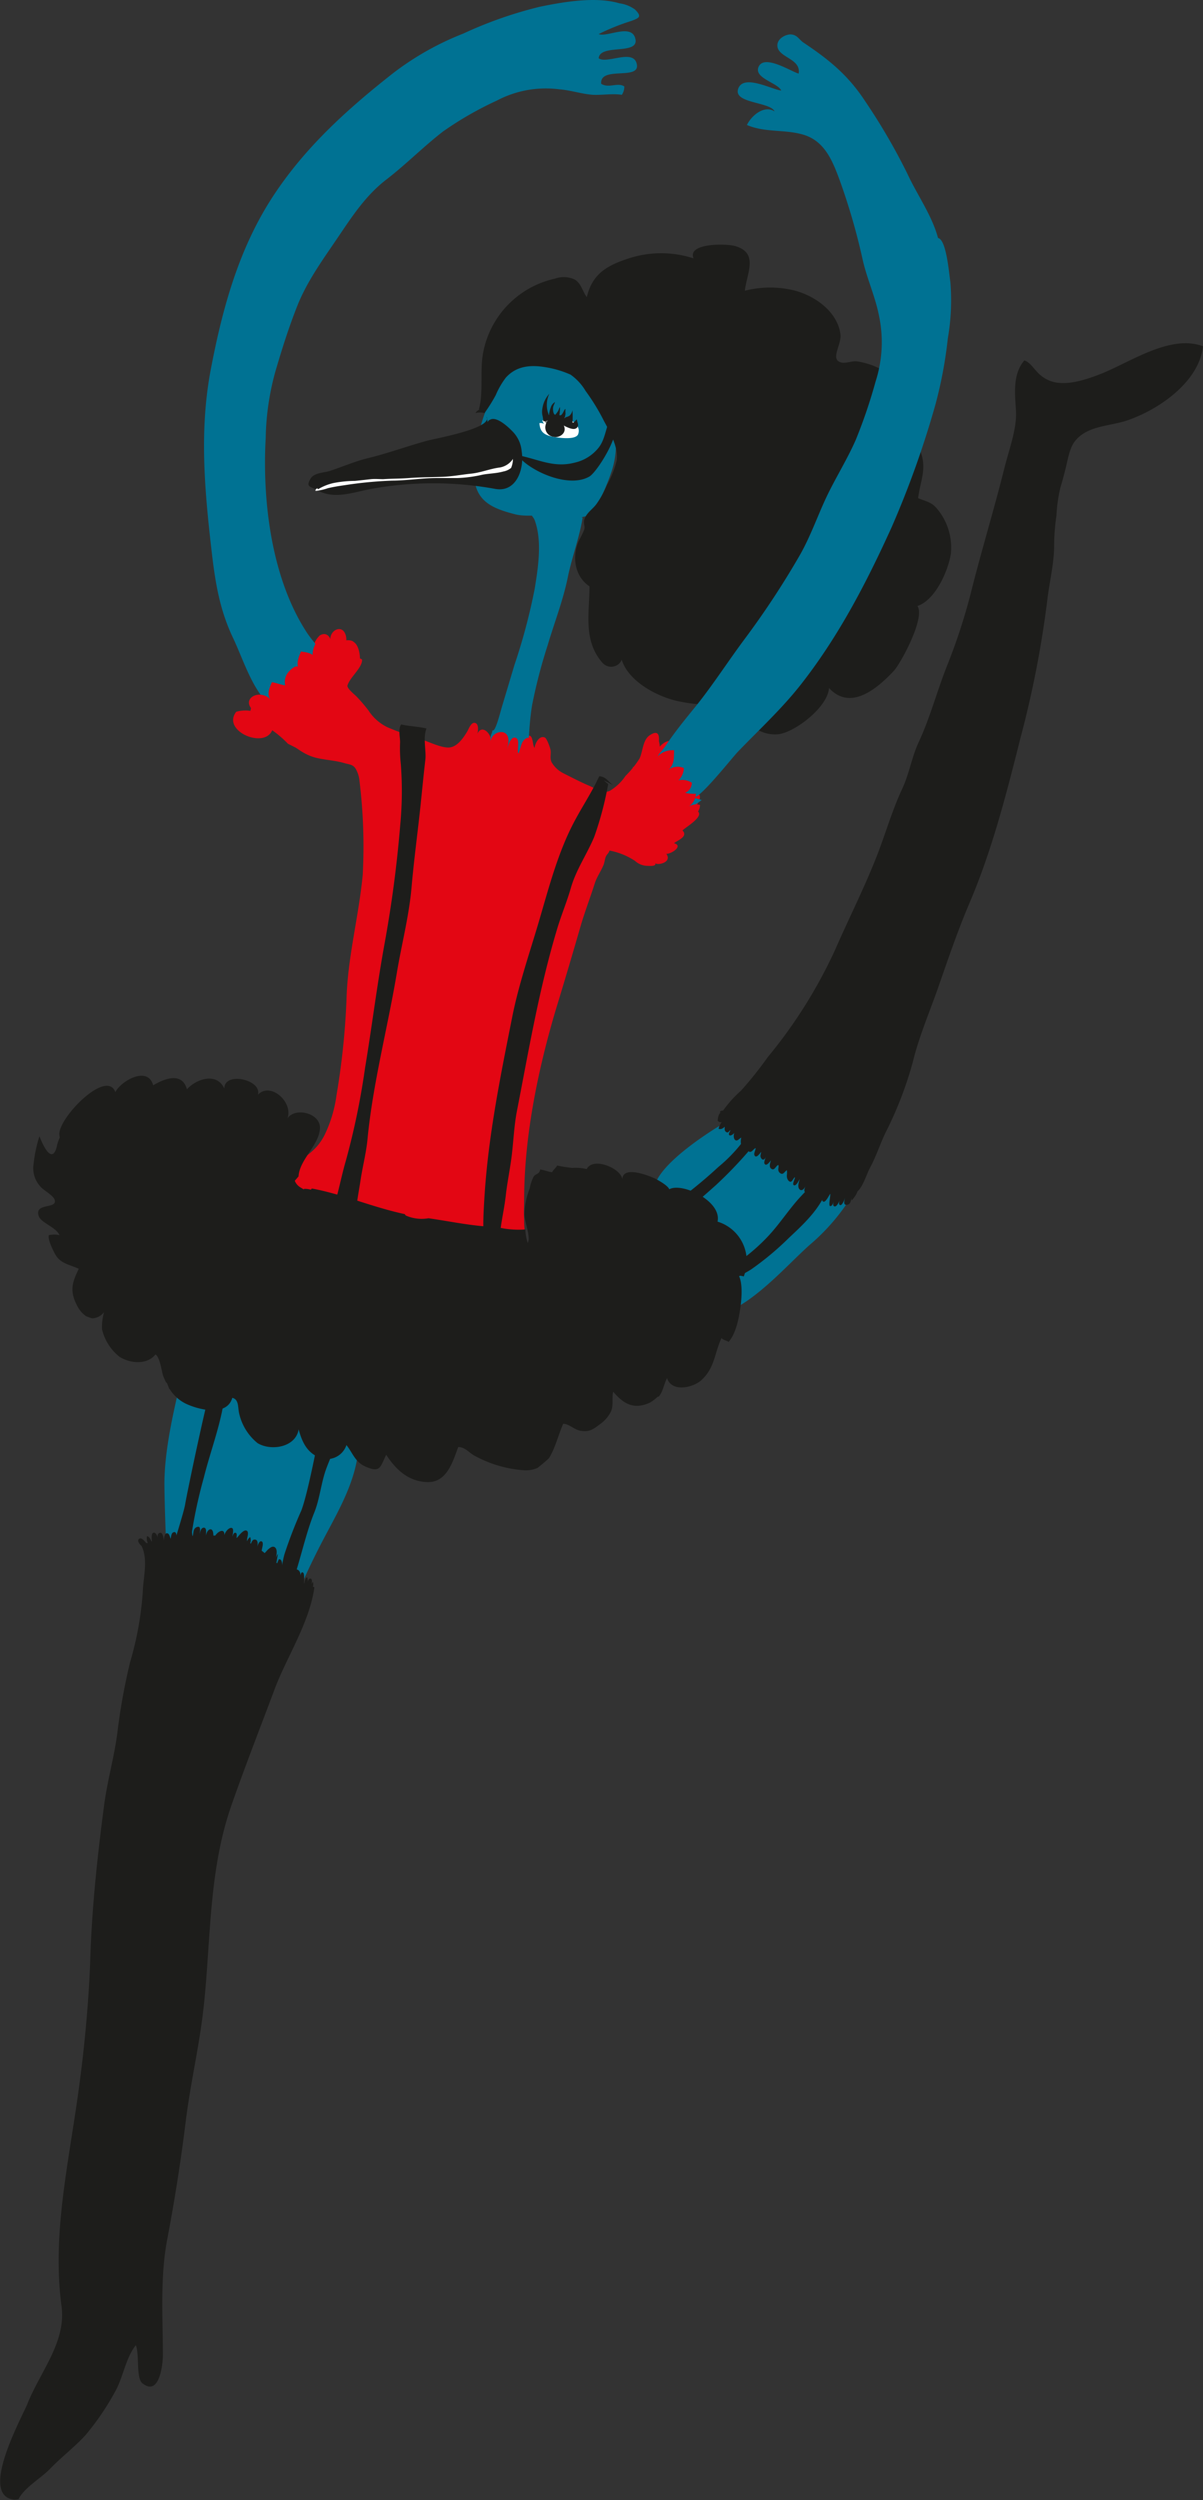 <svg xmlns="http://www.w3.org/2000/svg" viewBox="0 0 195.64 406.4"><rect x="0" y="0" width="195.64" height="406.4" fill="#333333" stroke="none"/><defs><style>.cls-1{fill:#007293;}.cls-2{fill:#e30613;}.cls-3{fill:#1d1d1b;}.cls-4{fill:#fff;}</style></defs><g id="Ebene_2" data-name="Ebene 2"><g id="Ebene_1-2" data-name="Ebene 1"><path class="cls-1" d="M29.35,224.63c-1.24,5.24-2.66,11.53-2.61,16.84s.37,9.85.36,15.06c3.38,1.33,7.27,1.8,10.34,3.33,2.24,1.1,6.53,4.18,9.06,3.9a120.67,120.67,0,0,1,6.06-13.47c2.2-4.19,4.93-8.79,5.6-13.7.52-3.76-.59-4.14-4-6.36s-7.83-3.25-11.57-4.69c-2.27-.88-12.81-.25-12.72,0"/><path class="cls-1" d="M106.39,193c-.13.62-.17.66,0,.12.58-4.18,10.82-10.49,14.4-12.24,4.82-2.36,12.85,4,17.24,6.5,3.51,2,2.53,3.65.47,7.08a33.76,33.76,0,0,1-6.76,7.85c-4.29,3.78-10.88,11.73-17,11.75-1.66-3.63-2.85-6.76-5.3-10-1.56-2.08-3.49-6.86-6.24-7.27.61-.72,1.34-.4,2.33-.05"/><path class="cls-2" d="M48,188.87c-.1.18,0,.28.16.27,1.91-1.44,3.43-2.32,4.6-4.59A21.27,21.27,0,0,0,54.73,178a121.55,121.55,0,0,0,1.62-15.47c.16-6.83,2-13.55,2.64-20.32A87.5,87.5,0,0,0,58.47,127a4.86,4.86,0,0,0-.44-1.67c-.45-1-.91-1-1.91-1.25-1.48-.45-3-.52-4.47-.84-2.9-.62-4.88-2.9-7-4.76a6.15,6.15,0,0,1-3.63,1.18c-2.15,0-2-2.29-1.29-3.87a.94.94,0,0,1,.86.38c.15-.61.33-2.06.93-2.39.93-.51,1.53.53,1.89,1,0-.67-.21-1.54.23-2.13a1.06,1.06,0,0,1,1.9.25,6,6,0,0,1,.6-3.67c.59-.77,2.24-.68,2.3.54a4,4,0,0,1,.13-3.09c.47-.85,2.82-1.39,2.3-.37A3.67,3.67,0,0,1,52,103.3c.91-.57,1.69,0,1.82,1-.41-.92.54-2.29,1.62-2,.89.29,1.11,1.87.66,2.62,1.94-2.25,2.94,2,2.18,3.45-.58,1.06-2.14,2.16-1.75,3.27.17.47,1,1.15,1.4,1.53a24.89,24.89,0,0,1,2,2.33,7.62,7.62,0,0,0,3.13,2.74A44.41,44.41,0,0,0,68,120c1.37.4,3.61,1.57,5,1.51s2.43-1.68,3-2.63c.21-.37.59-1.43,1.16-1.38.89.07.55,1.79.31,2.27.58-2.36,2.5-.71,2.46,1,.1-.63.54-1.77,1.25-1.82,1.08-.09,1.1,1.67,1.26,2.31.21-.47.85-2,1.57-1.73s.56,2.17.5,2.66c.7-.38.3-1.95,1-2.4,1.3-.89,1,1.3,1.42,1.78.09-.71.75-2.09,1.68-1.68.32.13.86,1.65.92,2,.13.68-.16,1.26.17,2a4.56,4.56,0,0,0,1.93,1.81c1.33.67,2.72,1.4,4.13,2,1.17.48,2.27,1.41,3.45.83a8.05,8.05,0,0,0,2.52-2.41,15.59,15.59,0,0,0,2.29-2.84c.53-1.15.51-3,1.63-3.75,2.27-1.53,1.4,1.84,1.13,2.75,0-.67,1.77-2.39,2.49-1.63s-.59,2.64-.84,3.41c-.25-.49,1-1.32,1.59-1,1.11.56-.49,2.44-1.12,2.83.43-.33,1.9-1.11,2.48-.69.83.59-.23,1.5-.35,2.12a2.4,2.4,0,0,1,2.17,0c-.15.73-.38,2.32-1.35,2.25.44-.59,1.52-1.08,1.89-.35s-.57,1.87-1,2.35c2.72.64-1.15,2.81-1.75,3.42,1,1-.87,1.64-1.38,2.08,1.59.42-.44,1.77-1.25,1.72,1.08,1.51-1.8,2-1.89,1.41.55.71-1,.55-1.42.53a3,3,0,0,1-1.77-.78,11.28,11.28,0,0,0-4.16-1.69c-.12.45-.44.61-.6,1s-.2.95-.39,1.39c-.42,1-1,1.8-1.36,2.81-.69,2.19-1.56,4.46-2.26,6.78q-2,6.94-4.12,13.88c-2.94,9.9-5.11,20.56-5.15,30.71,0,1.09-.08,2.33,0,3.44a12.66,12.66,0,0,0,.4,3.35,30.21,30.21,0,0,0-3.21.27,43.34,43.34,0,0,1-5.94.17c-1.65-.12-3.35,0-5-.18-2.37-.21-4.44-1.11-6.72-1.52a86.18,86.18,0,0,1-9.23-2.48,16.52,16.52,0,0,1-6.92-4A4.69,4.69,0,0,1,46.83,191c-.11-.81.76-2.91,1.94-2.19"/><path class="cls-3" d="M120.35,212.94c.23-1.44.58-4.68-.4-5.88.29.41.56.27,1,.44a6.7,6.7,0,0,0-4.26-8.92c.74-3.32-5.76-6.43-7.85-5.26-.25-.67-2.11-1.65-2.44-1.8-1.08-.49-5.17-2.07-5.19.2-.18-1.82-4.8-3.72-5.79-1.68a7.75,7.75,0,0,0-2.36-.19,23,23,0,0,1-2.45-.39c-.25.45-.6.65-.83,1.09-.66-.08-1.28-.36-1.93-.45-.14.84-.75.65-1.07,1.17a7.61,7.61,0,0,0-.64,1.92,12.7,12.7,0,0,0-.86,4.13c.06,1.34.74,2.87.69,4.15a1.55,1.55,0,0,1-.14.58,8.11,8.11,0,0,1-.4-2.2,14.54,14.54,0,0,1-4-.25c.24-1.77.64-3.54.83-5.33.26-2.28.74-4.46,1-6.75s.37-4.67.81-6.94c1.92-9.86,3.58-19.69,6.47-29.36.68-2.34,1.64-4.57,2.3-6.89.84-2.94,2.63-5.5,3.8-8.3a54.06,54.06,0,0,0,2.27-8.58,7.44,7.44,0,0,1-.73-.62l1.55.81c-.88-.61-1.14-1.37-2.27-1.46l-.11.21c-1.12,2.39-2.48,4.44-3.72,6.73-2.89,5.26-4.41,11.34-6.13,17.14-1.49,5-3.22,10.07-4.22,15.16-1.94,9.75-3.86,19.17-4.49,29.05-.1,1.66-.2,3.25-.19,4.86-3-.27-5.93-.87-8.91-1.3a6.45,6.45,0,0,1-3.6-.4.52.52,0,0,1-.26-.27c-2.61-.56-5.17-1.37-7.73-2.19.17-1.13.39-2.36.57-3.54.33-2.13.9-4.33,1.1-6.5.87-9,3.26-18,4.75-26.89.78-4.7,2-9.31,2.41-14,.39-4.49,1-8.93,1.47-13.4.25-2.4.48-4.83.76-7.22.21-1.55-.43-3.68.2-5.19-.86-.28-3.46-.44-4.11-.68-.56.73-.14,2.22-.19,3a24.41,24.41,0,0,0,.13,3.53,58.59,58.59,0,0,1-.1,9.82,198.36,198.36,0,0,1-2.62,19.68c-1.2,6.66-2,13.18-3.1,19.8a120.19,120.19,0,0,1-3.13,15.12c-.54,1.84-.91,3.65-1.39,5.49-1.39-.39-2.77-.75-4.17-1a.18.18,0,0,1-.21.18,3.56,3.56,0,0,0-1-.12l-.07.09c-.15-.09-.32-.18-.46-.28a2.17,2.17,0,0,1-1-1.12l.61-.71c.16-2.75,3.28-5,3.48-7.74s-4.68-3.72-5.5-1.23c1.63-2.72-2.44-6.58-4.59-4.3.73-2.43-5.47-3.87-5.46-1-1.19-2.69-4.54-1.61-6.08.11-.8-2.88-3.67-1.73-5.49-.65-.87-3.23-5.26-.7-6.15,1.11-1.42-3.86-9.27,4.17-9.11,6.89a2.76,2.76,0,0,0,.07.49,6.77,6.77,0,0,0-.44,1.25s-.65,4.1-2.87-1.46a23.51,23.51,0,0,0-1,5,4.42,4.42,0,0,0,1.17,3.19c.48.59,2.09,1.43,2.31,2.14.47,1.58-3.34.41-2.59,2.65.39,1.13,2.78,1.76,3.38,3.1a3.88,3.88,0,0,0-1.73,0c-.25.62.71,2.57,1.08,3.2.84,1.44,2.34,1.59,3.78,2.27-1,2.09-1.55,3.47-.33,5.87a4.61,4.61,0,0,0,1.5,1.82c.31.13.63.25,1,.36a0,0,0,0,0,0,0,2.55,2.55,0,0,0,1.94-1,8.92,8.92,0,0,0-.33,2.77,8.08,8.08,0,0,0,2.83,4.47c1.76,1.12,4.51,1.35,5.86-.37.72.4,1,2.71,1.25,3.47a11.76,11.76,0,0,0,.48,1.08c.05,0,.11.06.15.13.14.31.25.62.37.93l.05,0a6.47,6.47,0,0,0,2.61,2.38c2.09,1,6.71,2.17,7.59-.94,1.09.28.88,1.51,1.1,2.48a8.66,8.66,0,0,0,3,4.88c2.16,1.33,6.2.72,6.69-2.23.49,1.84,1.23,3.59,3.08,4.45a3.32,3.32,0,0,0,4.69-1.9c1,1.24,1.38,2.71,3,3.45,2.56,1.18,2.48.1,3.47-1.87,1.5,2.31,3.55,4.36,6.71,4.44s4.12-3.34,5-5.7c1.07,0,1.67.83,2.51,1.33A19.58,19.58,0,0,0,85.25,239a4.72,4.72,0,0,0,2.16-.38c.64-.51,1.25-1,1.86-1.58,1-1.56,1.51-3.74,2.32-5.6.93,0,1.79.94,2.74,1.12,1.42.27,2.08-.15,3.25-1.06a5.55,5.55,0,0,0,1.79-2.07c.44-1.08.1-2.14.35-3.2,1.66,1.93,3.31,3,6,1.76a7.16,7.16,0,0,0,1.19-.9.49.49,0,0,1,.23-.08c.69-.82.76-1.83,1.34-3,.76,2.4,4.36,1.57,5.71.22,2.07-2,2-4.26,3.14-6.72.28.32.89.42,1.17.62C119.61,216.83,120.09,214.64,120.35,212.94Z"/><path class="cls-1" d="M80.09,118.72c.47.39,1.3-3.08,1.57-3.94l2-6.68a96.11,96.11,0,0,0,3.29-12.37c.58-3.53,1.24-7.84,0-11.18-.29-.76-1.21-1.16-.29-1.82.58-.4,1.78.24,2.41.43,1.77.54,4.12,0,5.68,1-.52,3.23-1.77,6.52-2.41,9.67-.75,3.73-2.21,7.45-3.29,11.1a85.21,85.21,0,0,0-2.52,9.71c-.56,3.44-.56,7-.83,10.56-2.12-.35-7.06-3.58-5.7-6.06"/><path class="cls-1" d="M94.92,83.7C96.39,84.91,99,78.06,99.33,77a13.9,13.9,0,0,0,.07-9.35c-1.06-3-2.79-6-5.53-7.56-2.56-1.5-6-3.51-9.09-1.82C81.94,59.78,80,63.78,79,66.73a29.88,29.88,0,0,0-1.91,10.48c.19,4.23,2.89,5.41,6.57,6.36,1.61.44,3.13.12,4.73.31a24.41,24.41,0,0,0,4.62.38c1.22-.1,4.31-.36,4.38-2.23"/><path class="cls-3" d="M79.14,67.74c1,1.88-8.12,3.49-9.63,3.89-3.21.87-6.43,2.06-9.65,2.84-2.13.51-4.12,1.4-6.25,2.09-.9.29-2.58.28-3.12,1.27-.79,1.36,0,1.25,1,1.79,2.81,1.66,5.86.41,8.89-.15a56.38,56.38,0,0,1,20.15,0c3.42.63,4.77-3.18,4.31-6.09a5.2,5.2,0,0,0-1.46-3.22c-.65-.68-2.61-2.56-3.68-1.93a.6.6,0,0,0-.39.4"/><path class="cls-3" d="M84.73,74.64c2.31,2.31,8,4.67,11.14,2.81,1.41-.84,6.35-8.86,3.33-9.32-.71,1.55-.8,3.31-1.84,4.63a6.88,6.88,0,0,1-3.93,2.45c-3.84,1-6.57-1-10.35-1.37a1.7,1.7,0,0,0,1.28.69"/><path class="cls-4" d="M88.2,68.42c1.35-1.7,6.7-.3,5.83,2.14-.36,1-3.09.61-3.8.49-1.57-.26-2.42-.7-2.5-2.27a1.07,1.07,0,0,1,.72.12"/><path class="cls-3" d="M88.35,68.45a6.37,6.37,0,0,0-.15-1,2.79,2.79,0,0,1,0-1A4.54,4.54,0,0,1,89.34,64a4.25,4.25,0,0,0-.07,3.49c.09-.14,0-.26.07-.38a4.13,4.13,0,0,1,.24-.9,1.48,1.48,0,0,1,.68-.85c-.09.35-.3.56-.32,1s.07,1,.35,1.07a4.12,4.12,0,0,0,.46-.6c.1-.15.2-.58.32-.64a7.84,7.84,0,0,1-.1,1.29c.5.26.74-1,1-1a3.46,3.46,0,0,0,0,.72,3,3,0,0,1-.17.77c.27-.23.6-.19.89-.46a1.76,1.76,0,0,0,.41-.83,15.84,15.84,0,0,1,0,2c.27.13.47-.42.73-.49,0,.48.4.9,0,1.33s-1.19.1-1.67-.11c-.92-.39-2.57-1.83-3.54-.73a1.25,1.25,0,0,0,.41-.11"/><path class="cls-3" d="M90.38,68.09c-.16-.34-.66-.21-.93-.09a1.58,1.58,0,0,0-.71,1.06A1.53,1.53,0,0,0,90,71c.89.23,2-.48,1.81-1.45a2,2,0,0,0-.59-1.07c-.3-.27-1.09-.72-1.21,0"/><path class="cls-4" d="M51.57,79.33a.21.21,0,0,0,.19.18,8.33,8.33,0,0,1,2.52-1,19.12,19.12,0,0,1,3.45-.34c.87-.08,1.74-.19,2.6-.28.69-.07,1.33,0,2,0,1.41-.1,2.84-.07,4.27-.19,1.75-.13,3.53-.13,5.27-.19s3.2-.36,4.77-.52,3.13-.82,4.67-1a3.25,3.25,0,0,0,2.11-1.39,3.92,3.92,0,0,1-.3,1.46,2.72,2.72,0,0,1-1.25.58c-1.15.32-2.22.31-3.39.52a21.2,21.2,0,0,1-4.18.55c-1,0-2.19,0-3.3,0-2.39,0-4.8.41-7.23.42a64.65,64.65,0,0,0-7.78.75c-.88.12-1.83.28-2.68.48a8.53,8.53,0,0,1-2,.44.35.35,0,0,1,.37-.41"/><path class="cls-3" d="M77.88,66.56c.77-2.8.15-6.12.66-9.06A15.21,15.21,0,0,1,90.23,45.3a4.27,4.27,0,0,1,3.2.12c1.12.65,1.25,1.88,2,2.88.87-3.65,3.08-5.06,6.62-6.23A17,17,0,0,1,112.79,42c-1.07-2.55,5.46-2.41,6.77-2,3.85,1.12,1.91,4.35,1.57,7.26a16.58,16.58,0,0,1,7.4-.19c3.55.69,7.64,3.37,8.15,7.27.22,1.71-1.81,4.17.2,4.6.71.14,1.7-.29,2.49-.2a12.2,12.2,0,0,1,3.32,1,4.44,4.44,0,0,1,2.56,4.68c-.11,1.9-2,3.73-.18,4.9.62.39,1.59.28,2.22.63a6.28,6.28,0,0,1,2.37,3.35c1.14,2.89,0,4.84-.35,7.68,1.24.52,2.1.59,3,1.62A9.85,9.85,0,0,1,154.64,90c-.46,3-3,8.75-6.59,8.69a.59.59,0,0,1,.2-.64c3.53.1-1.67,9.7-2.89,11-2.93,3.14-7.15,6.47-10.54,2.79-.2,3.17-5.76,7.37-8.42,7.53-4.11.24-6.57-3.7-7.79-7.12-1.25,3-5.44,2.28-8,1.8-3.73-.7-9.39-3.65-9.74-8,1.16,1.58-1.5,3.4-3,1.57-3.06-3.62-2-8.08-2-12.3-2.42-1.62-2.89-4.83-1.73-7.44A15.2,15.2,0,0,0,95,86.13c.19-.63-.14-.95,0-1.58.35-1.21,1.3-1.67,2-2.62a15.62,15.62,0,0,0,1.72-3.12,15.32,15.32,0,0,0,1.58-4c.28-2.09-1.08-4.54-2.06-6.34a34,34,0,0,0-3-4.91,8.6,8.6,0,0,0-2.45-2.66,16.23,16.23,0,0,0-4.09-1.21c-2.31-.39-4.68-.27-6.44,1.7a13.14,13.14,0,0,0-1.64,2.84,26.13,26.13,0,0,1-1.83,2.92,2.76,2.76,0,0,0-1.48,0,1.55,1.55,0,0,1,1.74-.65"/><path class="cls-1" d="M112.66,129.61c.77.73,6.32-6.35,7.35-7.42,3.54-3.68,7.32-7.14,10.49-11.25C136.55,103.15,141,94.52,145,85.71a154,154,0,0,0,7.14-20,70.49,70.49,0,0,0,2-10.69,36,36,0,0,0,.41-9.22c-.22-1.41-.64-6.86-2-7.11-1-3.71-3.36-6.94-5-10.48a99.36,99.36,0,0,0-6.86-11.77c-2.77-4.23-5.88-6.75-10-9.5-.76-.5-1-1.29-2.11-1.35-.81,0-2.17.67-2.16,1.79,0,2,3.9,2.09,3.46,4.58-1.15-.28-5.61-3.23-6.52-1.08-.79,1.84,3.17,2.59,3.69,3.84-1.57-.19-6.15-2.72-7-.3s5.19,2.1,5.92,3.69c-1.73-1.1-3.79.72-4.5,2.21,3,1.27,6.16.68,9.16,1.57,3.42,1,4.73,4.16,5.88,7.28a104.18,104.18,0,0,1,3.82,13.21c.7,3,2,5.84,2.59,8.81A20.77,20.77,0,0,1,142.4,62a84.19,84.19,0,0,1-3.23,9.5c-1.4,3.2-3.38,6.34-4.82,9.41s-2.63,6.52-4.41,9.56a137.71,137.71,0,0,1-8.83,13.39c-2.63,3.52-5.19,7.51-8,11-1.64,2-3.31,4.06-4.77,6.22-1.28,1.87-3.18,3.28-3.23,5.47s.72,3.34,2.59,4.49c2.13,1.3,4.38.62,6.42-1"/><path class="cls-1" d="M43.58,114.31c-2.65-2.49-4.14-7.4-5.7-10.65-2.13-4.48-2.86-8.89-3.43-13.78C33.28,79.8,32.38,70,34.29,60s4.58-19.68,10.16-28.17C49.67,23.88,56.58,17.66,64,11.84A46.73,46.73,0,0,1,75.34,5.46a67.32,67.32,0,0,1,12.4-4.35c4-.83,9.16-1.7,13-.57a5.57,5.57,0,0,1,2.52,1c1.23,1.21.63,1.39-.58,1.86a35.84,35.84,0,0,0-5.32,2.14c1.34.58,5.55-1.9,6,.93.34,2.48-5.78.63-6,3,1.33,1,5.72-1.65,6.21,1s-6.07.19-5.8,3.15c1.24.79,2.67-.28,3.76.43a2.35,2.35,0,0,1-.4,1.36c-1.52-.23-3.2.07-4.74,0-1.84-.14-3.59-.75-5.41-.89a17.06,17.06,0,0,0-10.18,1.83,55.53,55.53,0,0,0-8.72,5c-3.14,2.42-6,5.32-9.15,7.76-3.56,2.71-5.8,6.28-8.27,9.91-2.27,3.34-4.77,6.81-6.31,10.7-1.4,3.53-2.49,7-3.57,10.68A43.12,43.12,0,0,0,43.21,71.2c-.57,10.28.94,22.83,6.69,31.62,1.84,2.8,5.62,5.64,3,9-1.38,1.77-7.2,6-9.4,4.39a8.57,8.57,0,0,0,.33-2.65"/><path class="cls-2" d="M46.85,120.91a2.7,2.7,0,0,0,.28.31,18,18,0,0,0-2.86-2.52c-1.27,3.11-8.28.11-5.85-3a5.48,5.48,0,0,1,3,0c-2.65-2.09,1-4,2.72-1.81-.86-.9-.34-2,.08-3,.74.12,1.43.41,2.16.53a2.52,2.52,0,0,1,.62-2.28c.47-.49,1.52-1.43,1.73-.24-.66-.8-.21-2,.22-3,.91.16,2.26.26,2.28,1.37-.72-.63-.3-1.88.11-2.69.35.3.72.41.92.9,0-1.25,1.78-1.57,2.09-.52a1,1,0,0,1-.24-1.54,4.3,4.3,0,0,1,1.72.52,3,3,0,0,0,.15.73,5.73,5.73,0,0,0,.35-.59c2.25-.16,1.28,1.8,1.11,3a1.42,1.42,0,0,1,1.44.13c.14,1.93-4.43,4.38-1.4,6,0,2.36-2.82,3.72-4.34,5-.67.58-4.72,3.87-4.93,3.38"/><path class="cls-2" d="M102.85,124.68c.79.74,1.49-1.21,1.78-1.89a15.56,15.56,0,0,1,.53-1.87c.29-.5.89-.63,1.25-1.16,1.12.18,1,2.39.55,3.2a3.27,3.27,0,0,1,2.67-1c-.06,1.33.07,2.19-.89,3.16a2.44,2.44,0,0,1,2.47-.27,2.89,2.89,0,0,1-.88,2,2.91,2.91,0,0,1,2.18.38,1.76,1.76,0,0,1-1.1,1.65,6.33,6.33,0,0,0,1.76.14,2.55,2.55,0,0,1-1.17,2.07,2.5,2.5,0,0,1,1.84-.25c0,1.67-2.27,2.88-3.52,3.7-1.91,1.26-3.78.32-5.22-1.13a9.7,9.7,0,0,1-2.36-3.93,3.23,3.23,0,0,1-.07-2.83c.46-.84,1.5-.95,1.77-1.88"/><path class="cls-2" d="M77.27,119.83c0,.11,0,.13.1,0,.39-.69.75-1.24,1.59-.85.67.32.78.89.81,1.64a1.74,1.74,0,0,1,2.06-1.59c1.23.38.85,2,.59,2.87.18-.53.66-2.44,1.54-1.92.65.38.05,2,.35,2.51.37-.73.39-1.87,1.09-2.36,1.06-.75,1.18.68,1.3,1.35.16.9.25,1.79.48,2.68a16.66,16.66,0,0,1,.39,2c.06.39.27,1.16,0,1.49-1.76-.1-3.58.4-5.35-.09a8.28,8.28,0,0,1-3.41-2.69,4.55,4.55,0,0,1-.91-2.6,5,5,0,0,1,.54-2.77"/><path class="cls-3" d="M134.35,189.21c-.32,1.7-2.9,3.93-4,5.15-1.9,2-3.39,4.38-5.31,6.46a31,31,0,0,1-4.93,4.3c-1.58,1.1-3.77,1.68-5.09,3,1,.39,1.3,1.57,2.22,1.76,1.16-1.78,3.18-2.41,4.94-3.55a47.29,47.29,0,0,0,6.14-5.13c3.42-3.19,6.35-6,6.94-10.95a1.41,1.41,0,0,0-1-.25,1.06,1.06,0,0,0-.23.68"/><path class="cls-3" d="M108.44,195.86c-.1.27,0,.41.21.4a74.43,74.43,0,0,0,8.18-6.57,24.7,24.7,0,0,0,3.75-3.83c.86-1.19,1.57-2.71,2.51-3.78a3.92,3.92,0,0,1,1.45,1.59,69.18,69.18,0,0,1-8.14,9c-1.52,1.34-3,2.71-4.67,3.93-1.34,1-3.07,2.57-3.7-.07a8.36,8.36,0,0,1,1,.27"/><path class="cls-3" d="M195.64,56.29c-5.31-2-11.78,2.57-16.6,4.48-2.07.82-4.65,1.67-6.77,1.47a5.26,5.26,0,0,1-3.22-1.4c-.79-.69-1.54-2-2.47-2.25-2,2.36-1.48,5.67-1.35,8.35.12,2.85-1.14,6.17-1.87,9.07-1.71,6.88-3.81,13.68-5.5,20.48A96.15,96.15,0,0,1,154,108.26c-1.59,4-2.75,8.43-4.6,12.39-1.11,2.37-1.52,5.09-2.66,7.54-1.5,3.19-2.52,6.62-3.75,9.92-2.08,5.54-4.76,10.76-7.13,16.18a79.07,79.07,0,0,1-11,17.55,62.21,62.21,0,0,1-4.35,5.45,18.78,18.78,0,0,0-2.91,3.23c-.28,0-.51.07-.53.32a.15.15,0,0,0,.12,0l.14,0c-.37,0-.55.69-.58,1s-.09.33.12.47.46.18.58,0a2.65,2.65,0,0,0-.59,1.17c.38.18.77-.1,1-.33,0,.33-.09.64.23.86s.42-.1.69-.32c0,.24-.39.59-.18.82s.7-.2.83-.35a1.25,1.25,0,0,0,0,1c.39.58.76-.09,1.13-.24a2.21,2.21,0,0,0,0,1.25c.32.58.81,0,1.11-.28,0,.32-.26.88,0,1.18.49.53.83-.32,1.22-.45,0,.33-.33.84-.2,1.15.28.66.91-.33,1.09-.52,0,.31-.24.66,0,1,.28.49.64.18.77-.22-.07.27-.36.88-.22,1.13.29.52.86-.33,1.05-.54-.12.43-.36,1,0,1.32.56.5.77-.43,1.19-.57.11.2,0,.49,0,.7a.68.68,0,0,0,.3.62c.51.38.71-.26,1.1-.47a3.18,3.18,0,0,1,0,.76,1.25,1.25,0,0,0,.22.9c.6.65.71-.34,1.1-.52,0,.34-.53,1.15-.17,1.31s.77-.76.94-1c-.13.45-.41,1.23-.06,1.63s.76,0,1-.48c-.16.37-.31.78-.05,1,.5.38.78-.78,1-1-.11.38-.37,1-.19,1.34.38.91.93-.48,1.16-.72-.08.31-.43,1.13-.06,1.34.53.28.56-.85.89-.87.07.34-.27,1.19.12,1.41s.93-1,1.15-1.26c.08.3-.35,2,0,2s.48-.54.65-1c-.14.36-.24.78-.11.94.44.55,1.09-1,1.12-1.26-.07.25-.35.86-.15,1.09.38.4.87-1,.92-1.19-.09.37-.4,1.26.23,1.21s.68-.6.79-1.1c0,.16,0,.32.05.35s.57-.68.67-.86a3.86,3.86,0,0,0,.27-.59c.88-.75,1.47-2.78,2-3.77,1-1.84,1.62-3.79,2.49-5.64a60.91,60.91,0,0,0,4.5-11.61c1-4.13,2.76-8.21,4.15-12.18,1.6-4.61,3.18-9.24,5.1-13.74,3.66-8.58,6-17.78,8.3-26.92a166.85,166.85,0,0,0,4.3-22.09c.36-3.14,1.17-6.21,1.13-9.26a36.11,36.11,0,0,1,.38-4.67,24.56,24.56,0,0,1,.65-4.56c.31-1,.57-2,.82-3,.37-1.45.63-3.3,1.48-4.42,1.95-2.57,5.49-2.48,8.35-3.38C188.42,66.65,195,62.1,195.64,56.29Z"/><path class="cls-3" d="M30.12,244.48c.35-2.11,3.58-17.34,3.94-17.83a1.54,1.54,0,0,1,2.52-.26c-.44,4.6-2.28,9.18-3.43,13.79a79,79,0,0,0-2.43,12.45c-1.68-.18-1.14.21-2.71-.42C28.05,251.4,29.88,246,30.12,244.48Z"/><path class="cls-3" d="M49,245.55a73.31,73.31,0,0,0-2.74,7.1c-.58,2.07-.68,5.09-2.3,6.43A5.69,5.69,0,0,0,46.9,259c1.75-4.25,2.57-9.07,4.21-13.13.92-2.29,1.13-5,2-7.27.74-2,1.89-4.21,2.13-6.69-1.4-.37-2.15.39-3.39,1.43C51.84,233.37,50.11,242.69,49,245.55Z"/><path class="cls-3" d="M26.49,382.87c0-6.16-.48-12.62.71-18.87s2.22-12.77,3-19.13c.73-5.95,2.08-11.67,2.8-17.59,1.34-11.09.77-22.73,4.63-33.8,2.21-6.33,4.72-12.72,7.07-19,1.93-5.12,5.66-10.76,6.43-16.48-.1,0-.16-.07-.25-.09a1.1,1.1,0,0,0,0-.78,1.41,1.41,0,0,0-.28.68h0c.09-.37.28-1.19-.12-1.21s-.41.58-.47,1l0,0a2.48,2.48,0,0,0-.05-1.21c-.28,0-.41.59-.48,1a.1.1,0,0,0-.05,0c0-.58.11-1.6-.15-1.76s-.34.15-.4.47c0-.47-.21-.94-.71-1s-.54.57-.69,1l-.06-.06c-.07-.35,0-.72-.09-1.06-.2,0-.32.37-.39.7l-.13-.1c0-.66-.14-1.47-.5-1.51s-.32.38-.42.76l0,0c0-.62,0-1.44-.54-1.36a6,6,0,0,0-.27.65l-.14-.1c.1-.48.18-1,.27-1.43a2.21,2.21,0,0,0-.43,1c.12-.47.42-1.57,0-2s-.92.06-1.24.33l-.49.54c-.17-.13-.33-.27-.5-.39.1-.58.37-1.33,0-1.51s-.65.65-.73.93c.11-.39.21-1.26-.43-1.23-.31,0-.45.35-.58.67a1.25,1.25,0,0,0-.12-.08,1.54,1.54,0,0,0,0-1,1.54,1.54,0,0,0-.51.67c-.12-.35.42-1.45-.06-1.7s-1.23.74-1.57,1.15l-.08,0c0-.32.14-.8-.23-.82-.22,0-.37.38-.46.66h0c.07-.5.33-1.44-.17-1.45s-1.08.8-1.12,1.25c.09-1.27-1-.72-1.48,0H34.7c0-.35-.05-.86-.34-1-.49-.14-.81.61-.88,1h0c0-.33.19-1.27-.32-1.28s-.63.78-.67,1.07c0-.45.25-1.43-.45-1.18s-.52,1-.71,1.5c-.19-.55,0-1.49-.91-.92-.47.3-.41.7-.62,1.14-.09-.26-.14-1.09-.63-.82-.26.13-.25.76-.37,1-.13-.25,0-1.38-.68-1-.28.18-.3.73-.36,1-.16-.27-.21-1-.72-.86-.27.07-.39.82-.37,1.19h0c-.08-.44-.19-1.48-.73-1.27s-.23,1-.19,1.3c0-.29-.33-1.64-.89-1.28-.24.14-.23,1-.13,1.35h-.09c-.2-.33-.33-.79-.74-.83a1.86,1.86,0,0,0,.14,1.11H23.8c-.34-.34-.8-1-1.19-.68s.15.93.42,1.17c1.1,2.23.24,5.24.19,7.48a53.21,53.21,0,0,1-2.07,11.42,99.49,99.49,0,0,0-2.07,11.49c-.5,3.89-1.63,7.76-2.15,11.75-1.11,8.42-2,16.74-2.26,25.27-.21,6.11-.86,13.29-1.66,19.36-1.66,12.92-4.63,24.68-3,36.83.77,5.78-3.47,10.61-5.53,15.78-.77,2-8.12,15.09-2.1,15.64l.63-.07c.88-1.88,3.69-3.43,5.17-5,1.81-1.87,4.06-3.59,5.76-5.47a42.77,42.77,0,0,0,4.73-6.94c1.37-2.36,1.71-5.48,3.42-7.64.62,1.54,0,5.32,1.06,6.18C26,389.7,26.49,384.09,26.49,382.87Z"/></g></g></svg>